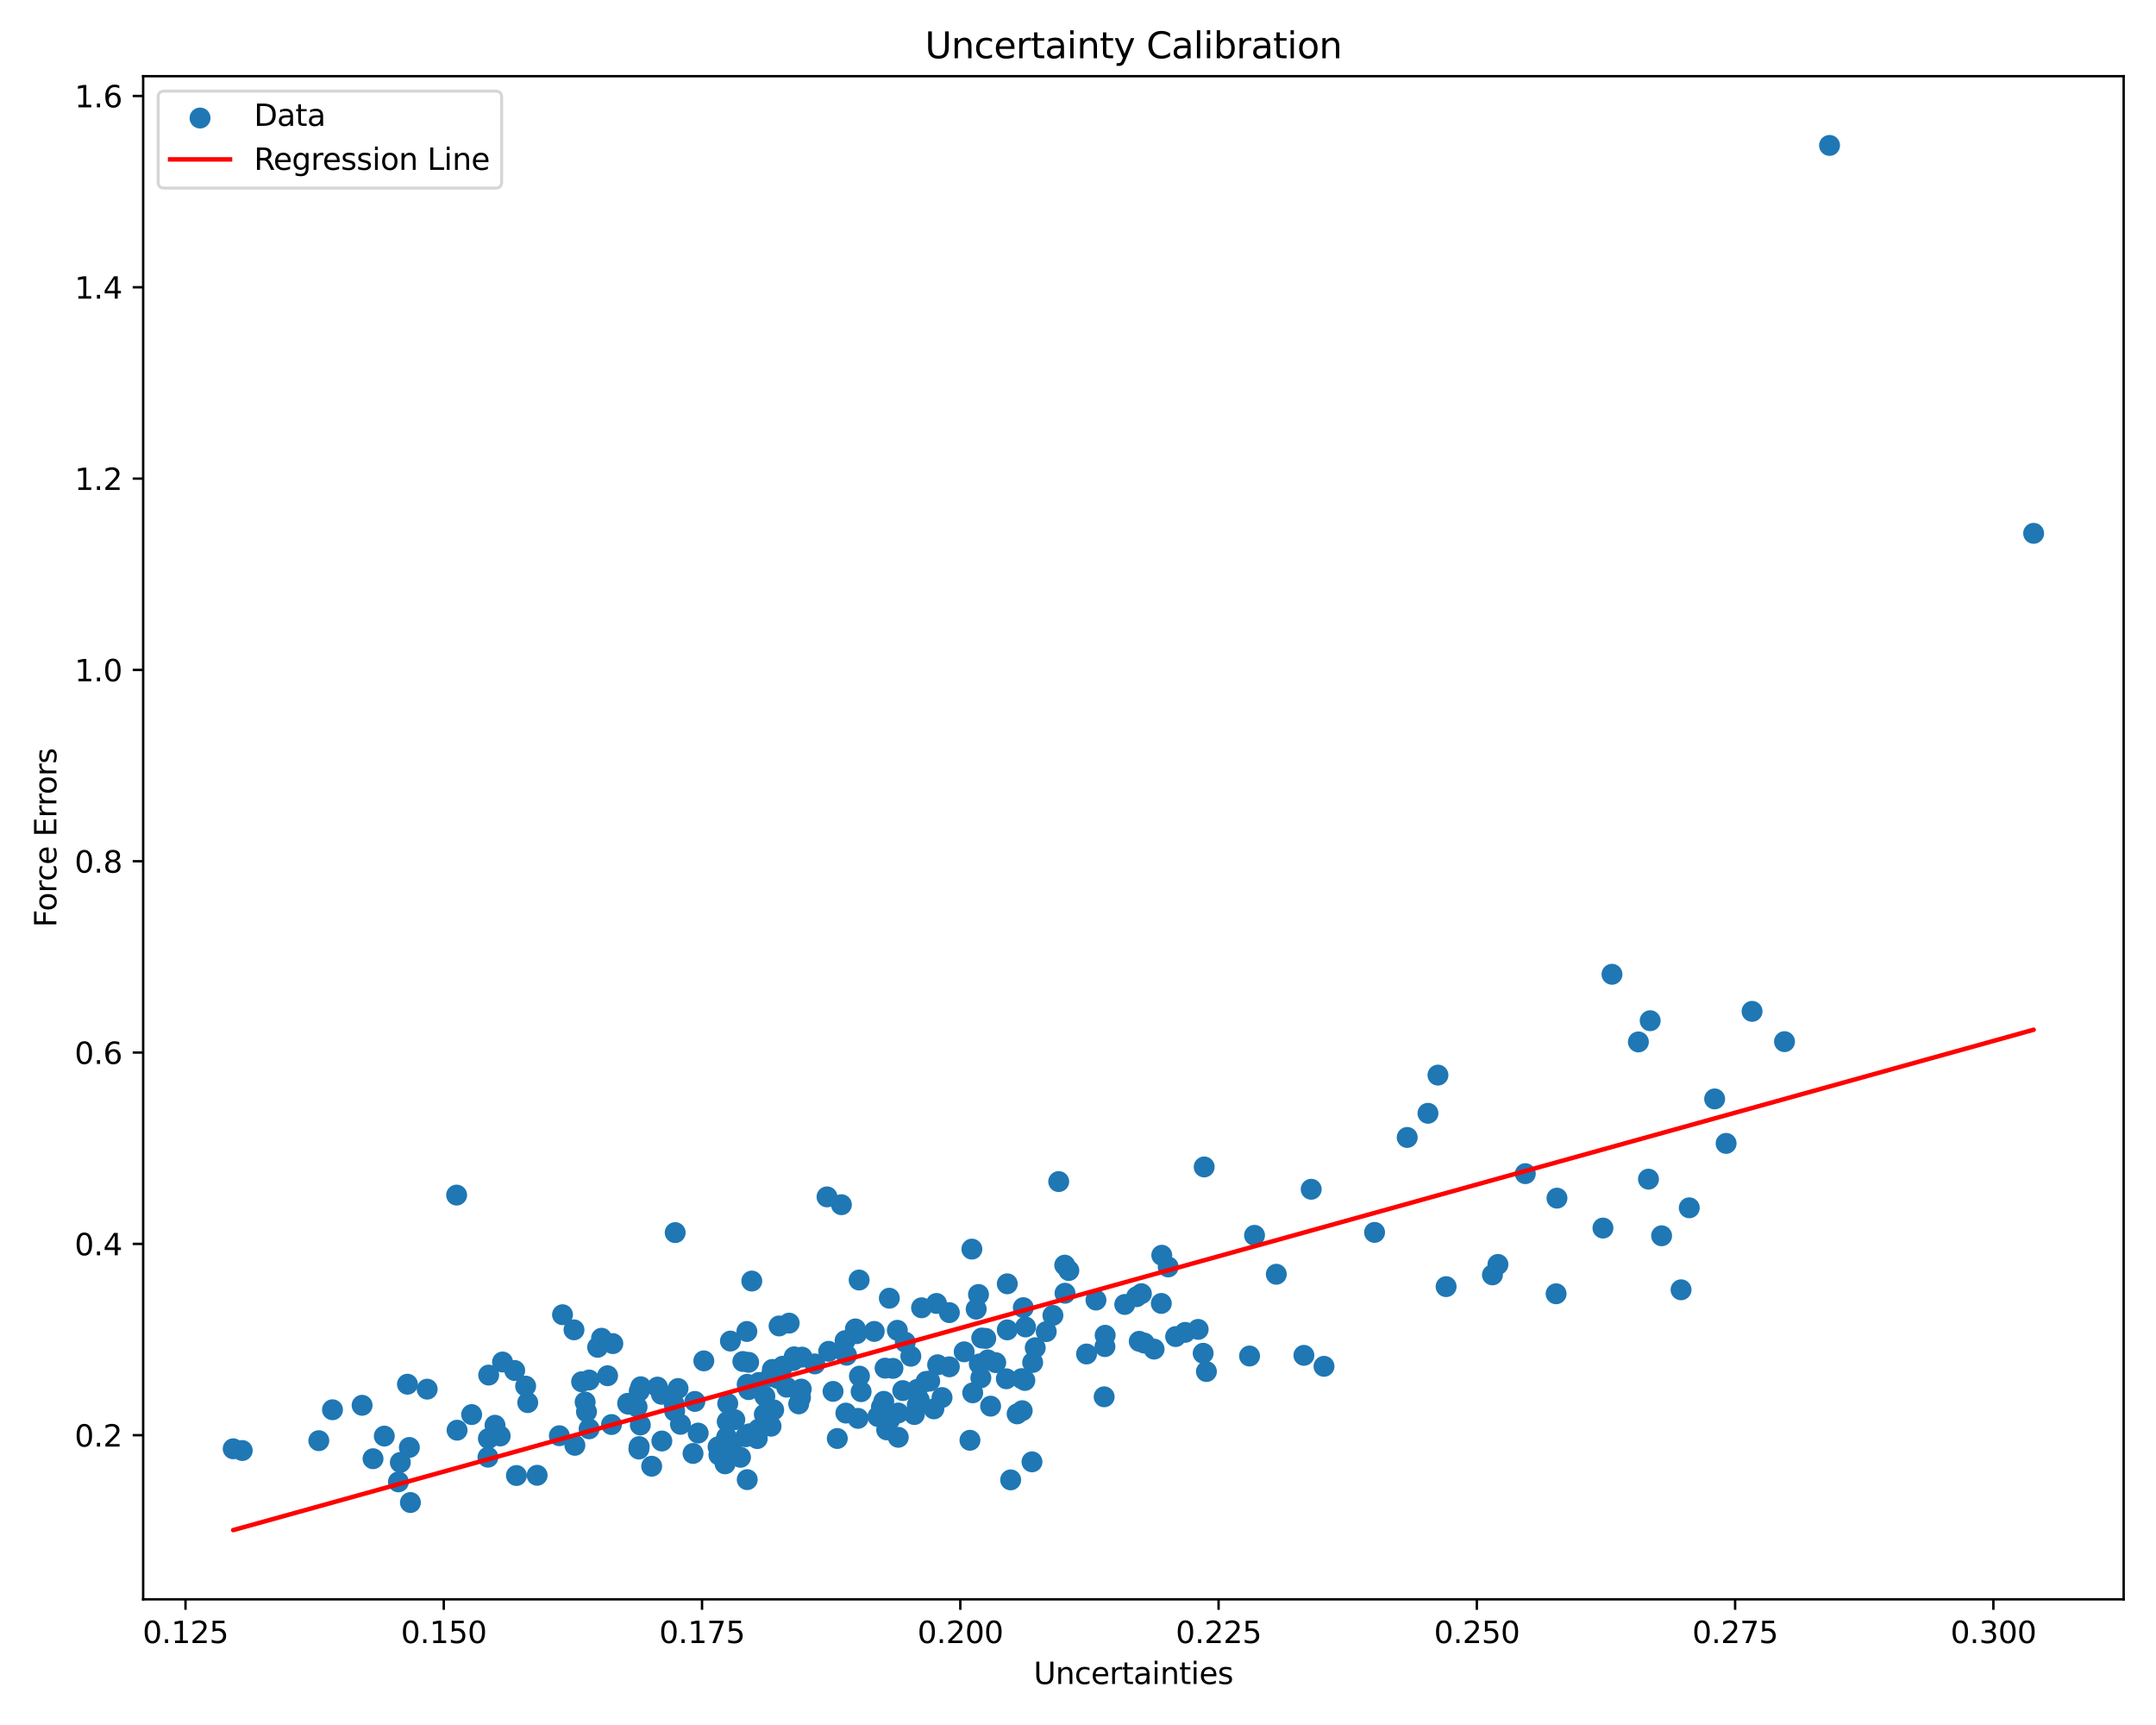 <?xml version="1.0" encoding="utf-8" standalone="no"?>
<!DOCTYPE svg PUBLIC "-//W3C//DTD SVG 1.1//EN"
  "http://www.w3.org/Graphics/SVG/1.1/DTD/svg11.dtd">
<svg xmlns:xlink="http://www.w3.org/1999/xlink" width="720pt" height="576pt" viewBox="0 0 720 576" xmlns="http://www.w3.org/2000/svg" version="1.1">
 <defs>
  <style type="text/css">*{stroke-linejoin: round; stroke-linecap: butt}</style>
 </defs>
 <g id="figure_1">
  <g id="patch_1">
   <path d="M 0 576 
L 720 576 
L 720 0 
L 0 0 
z
" style="fill: #ffffff"/>
  </g>
  <g id="axes_1">
   <g id="patch_2">
    <path d="M 47.81 534.04 
L 709.2 534.04 
L 709.2 25.44 
L 47.81 25.44 
z
" style="fill: #ffffff"/>
   </g>
   <g id="PathCollection_1">
    <defs>
     <path id="m91a66fa60c" d="M 0 3 
C 0.796 3 1.559 2.684 2.121 2.121 
C 2.684 1.559 3 0.796 3 0 
C 3 -0.796 2.684 -1.559 2.121 -2.121 
C 1.559 -2.684 0.796 -3 0 -3 
C -0.796 -3 -1.559 -2.684 -2.121 -2.121 
C -2.684 -1.559 -3 -0.796 -3 0 
C -3 0.796 -2.684 1.559 -2.121 2.121 
C -1.559 2.684 -0.796 3 0 3 
z
" style="stroke: #1f77b4"/>
    </defs>
    <g clip-path="url(#p32a5bf4c4c)">
     <use xlink:href="#m91a66fa60c" x="519.953" y="400.078" style="fill: #1f77b4; stroke: #1f77b4"/>
     <use xlink:href="#m91a66fa60c" x="362.855" y="452.118" style="fill: #1f77b4; stroke: #1f77b4"/>
     <use xlink:href="#m91a66fa60c" x="191.983" y="482.615" style="fill: #1f77b4; stroke: #1f77b4"/>
     <use xlink:href="#m91a66fa60c" x="296.101" y="477.45" style="fill: #1f77b4; stroke: #1f77b4"/>
     <use xlink:href="#m91a66fa60c" x="294.348" y="469.83" style="fill: #1f77b4; stroke: #1f77b4"/>
     <use xlink:href="#m91a66fa60c" x="299.958" y="471.817" style="fill: #1f77b4; stroke: #1f77b4"/>
     <use xlink:href="#m91a66fa60c" x="291.95" y="444.582" style="fill: #1f77b4; stroke: #1f77b4"/>
     <use xlink:href="#m91a66fa60c" x="278.198" y="464.609" style="fill: #1f77b4; stroke: #1f77b4"/>
     <use xlink:href="#m91a66fa60c" x="260.176" y="442.753" style="fill: #1f77b4; stroke: #1f77b4"/>
     <use xlink:href="#m91a66fa60c" x="459.038" y="411.511" style="fill: #1f77b4; stroke: #1f77b4"/>
     <use xlink:href="#m91a66fa60c" x="219.573" y="463.17" style="fill: #1f77b4; stroke: #1f77b4"/>
     <use xlink:href="#m91a66fa60c" x="554.897" y="412.644" style="fill: #1f77b4; stroke: #1f77b4"/>
     <use xlink:href="#m91a66fa60c" x="341.184" y="460.34" style="fill: #1f77b4; stroke: #1f77b4"/>
     <use xlink:href="#m91a66fa60c" x="323.919" y="480.926" style="fill: #1f77b4; stroke: #1f77b4"/>
     <use xlink:href="#m91a66fa60c" x="163.194" y="459.157" style="fill: #1f77b4; stroke: #1f77b4"/>
     <use xlink:href="#m91a66fa60c" x="282.217" y="447.658" style="fill: #1f77b4; stroke: #1f77b4"/>
     <use xlink:href="#m91a66fa60c" x="327.032" y="455.447" style="fill: #1f77b4; stroke: #1f77b4"/>
     <use xlink:href="#m91a66fa60c" x="279.62" y="480.332" style="fill: #1f77b4; stroke: #1f77b4"/>
     <use xlink:href="#m91a66fa60c" x="305.346" y="472.334" style="fill: #1f77b4; stroke: #1f77b4"/>
     <use xlink:href="#m91a66fa60c" x="124.575" y="487.09" style="fill: #1f77b4; stroke: #1f77b4"/>
     <use xlink:href="#m91a66fa60c" x="128.332" y="479.53" style="fill: #1f77b4; stroke: #1f77b4"/>
     <use xlink:href="#m91a66fa60c" x="564.135" y="403.301" style="fill: #1f77b4; stroke: #1f77b4"/>
     <use xlink:href="#m91a66fa60c" x="196.733" y="477.108" style="fill: #1f77b4; stroke: #1f77b4"/>
     <use xlink:href="#m91a66fa60c" x="402.885" y="457.971" style="fill: #1f77b4; stroke: #1f77b4"/>
     <use xlink:href="#m91a66fa60c" x="157.51" y="472.346" style="fill: #1f77b4; stroke: #1f77b4"/>
     <use xlink:href="#m91a66fa60c" x="369.071" y="445.862" style="fill: #1f77b4; stroke: #1f77b4"/>
     <use xlink:href="#m91a66fa60c" x="255.244" y="472.255" style="fill: #1f77b4; stroke: #1f77b4"/>
     <use xlink:href="#m91a66fa60c" x="306.972" y="467.42" style="fill: #1f77b4; stroke: #1f77b4"/>
     <use xlink:href="#m91a66fa60c" x="595.942" y="347.82" style="fill: #1f77b4; stroke: #1f77b4"/>
     <use xlink:href="#m91a66fa60c" x="344.862" y="454.95" style="fill: #1f77b4; stroke: #1f77b4"/>
     <use xlink:href="#m91a66fa60c" x="196.758" y="460.801" style="fill: #1f77b4; stroke: #1f77b4"/>
     <use xlink:href="#m91a66fa60c" x="330.814" y="469.534" style="fill: #1f77b4; stroke: #1f77b4"/>
     <use xlink:href="#m91a66fa60c" x="355.568" y="422.448" style="fill: #1f77b4; stroke: #1f77b4"/>
     <use xlink:href="#m91a66fa60c" x="382.142" y="448.463" style="fill: #1f77b4; stroke: #1f77b4"/>
     <use xlink:href="#m91a66fa60c" x="276.744" y="451.219" style="fill: #1f77b4; stroke: #1f77b4"/>
     <use xlink:href="#m91a66fa60c" x="311.875" y="470.443" style="fill: #1f77b4; stroke: #1f77b4"/>
     <use xlink:href="#m91a66fa60c" x="387.974" y="419.143" style="fill: #1f77b4; stroke: #1f77b4"/>
     <use xlink:href="#m91a66fa60c" x="137.058" y="501.716" style="fill: #1f77b4; stroke: #1f77b4"/>
     <use xlink:href="#m91a66fa60c" x="296.201" y="473.203" style="fill: #1f77b4; stroke: #1f77b4"/>
     <use xlink:href="#m91a66fa60c" x="225.48" y="411.586" style="fill: #1f77b4; stroke: #1f77b4"/>
     <use xlink:href="#m91a66fa60c" x="282.478" y="471.85" style="fill: #1f77b4; stroke: #1f77b4"/>
     <use xlink:href="#m91a66fa60c" x="251.064" y="427.762" style="fill: #1f77b4; stroke: #1f77b4"/>
     <use xlink:href="#m91a66fa60c" x="286.538" y="473.613" style="fill: #1f77b4; stroke: #1f77b4"/>
     <use xlink:href="#m91a66fa60c" x="77.873" y="483.769" style="fill: #1f77b4; stroke: #1f77b4"/>
     <use xlink:href="#m91a66fa60c" x="576.44" y="381.797" style="fill: #1f77b4; stroke: #1f77b4"/>
     <use xlink:href="#m91a66fa60c" x="120.926" y="469.246" style="fill: #1f77b4; stroke: #1f77b4"/>
     <use xlink:href="#m91a66fa60c" x="368.738" y="466.411" style="fill: #1f77b4; stroke: #1f77b4"/>
     <use xlink:href="#m91a66fa60c" x="233.158" y="478.524" style="fill: #1f77b4; stroke: #1f77b4"/>
     <use xlink:href="#m91a66fa60c" x="212.754" y="469.798" style="fill: #1f77b4; stroke: #1f77b4"/>
     <use xlink:href="#m91a66fa60c" x="242.153" y="488.8" style="fill: #1f77b4; stroke: #1f77b4"/>
     <use xlink:href="#m91a66fa60c" x="213.355" y="483.851" style="fill: #1f77b4; stroke: #1f77b4"/>
     <use xlink:href="#m91a66fa60c" x="342.478" y="443.088" style="fill: #1f77b4; stroke: #1f77b4"/>
     <use xlink:href="#m91a66fa60c" x="535.31" y="410.069" style="fill: #1f77b4; stroke: #1f77b4"/>
     <use xlink:href="#m91a66fa60c" x="401.8" y="451.873" style="fill: #1f77b4; stroke: #1f77b4"/>
     <use xlink:href="#m91a66fa60c" x="267.336" y="466.675" style="fill: #1f77b4; stroke: #1f77b4"/>
     <use xlink:href="#m91a66fa60c" x="321.986" y="451.388" style="fill: #1f77b4; stroke: #1f77b4"/>
     <use xlink:href="#m91a66fa60c" x="519.664" y="432.007" style="fill: #1f77b4; stroke: #1f77b4"/>
     <use xlink:href="#m91a66fa60c" x="199.587" y="449.885" style="fill: #1f77b4; stroke: #1f77b4"/>
     <use xlink:href="#m91a66fa60c" x="195.857" y="471.413" style="fill: #1f77b4; stroke: #1f77b4"/>
     <use xlink:href="#m91a66fa60c" x="329.197" y="446.914" style="fill: #1f77b4; stroke: #1f77b4"/>
     <use xlink:href="#m91a66fa60c" x="249.025" y="479.743" style="fill: #1f77b4; stroke: #1f77b4"/>
     <use xlink:href="#m91a66fa60c" x="329.88" y="454.087" style="fill: #1f77b4; stroke: #1f77b4"/>
     <use xlink:href="#m91a66fa60c" x="317.039" y="438.303" style="fill: #1f77b4; stroke: #1f77b4"/>
     <use xlink:href="#m91a66fa60c" x="509.382" y="391.9" style="fill: #1f77b4; stroke: #1f77b4"/>
     <use xlink:href="#m91a66fa60c" x="306.319" y="469.23" style="fill: #1f77b4; stroke: #1f77b4"/>
     <use xlink:href="#m91a66fa60c" x="235.038" y="454.412" style="fill: #1f77b4; stroke: #1f77b4"/>
     <use xlink:href="#m91a66fa60c" x="263.547" y="441.812" style="fill: #1f77b4; stroke: #1f77b4"/>
     <use xlink:href="#m91a66fa60c" x="245.393" y="474.056" style="fill: #1f77b4; stroke: #1f77b4"/>
     <use xlink:href="#m91a66fa60c" x="264.897" y="454.311" style="fill: #1f77b4; stroke: #1f77b4"/>
     <use xlink:href="#m91a66fa60c" x="500.241" y="422.214" style="fill: #1f77b4; stroke: #1f77b4"/>
     <use xlink:href="#m91a66fa60c" x="152.644" y="477.562" style="fill: #1f77b4; stroke: #1f77b4"/>
     <use xlink:href="#m91a66fa60c" x="172.465" y="492.695" style="fill: #1f77b4; stroke: #1f77b4"/>
     <use xlink:href="#m91a66fa60c" x="253.285" y="477.237" style="fill: #1f77b4; stroke: #1f77b4"/>
     <use xlink:href="#m91a66fa60c" x="200.884" y="446.854" style="fill: #1f77b4; stroke: #1f77b4"/>
     <use xlink:href="#m91a66fa60c" x="380.452" y="447.883" style="fill: #1f77b4; stroke: #1f77b4"/>
     <use xlink:href="#m91a66fa60c" x="395.781" y="444.898" style="fill: #1f77b4; stroke: #1f77b4"/>
     <use xlink:href="#m91a66fa60c" x="299.984" y="479.933" style="fill: #1f77b4; stroke: #1f77b4"/>
     <use xlink:href="#m91a66fa60c" x="80.897" y="484.351" style="fill: #1f77b4; stroke: #1f77b4"/>
     <use xlink:href="#m91a66fa60c" x="163.097" y="480.356" style="fill: #1f77b4; stroke: #1f77b4"/>
     <use xlink:href="#m91a66fa60c" x="213.977" y="463.057" style="fill: #1f77b4; stroke: #1f77b4"/>
     <use xlink:href="#m91a66fa60c" x="353.558" y="394.544" style="fill: #1f77b4; stroke: #1f77b4"/>
     <use xlink:href="#m91a66fa60c" x="272.113" y="455.426" style="fill: #1f77b4; stroke: #1f77b4"/>
     <use xlink:href="#m91a66fa60c" x="306.298" y="463.933" style="fill: #1f77b4; stroke: #1f77b4"/>
     <use xlink:href="#m91a66fa60c" x="243.924" y="447.802" style="fill: #1f77b4; stroke: #1f77b4"/>
     <use xlink:href="#m91a66fa60c" x="349.392" y="444.644" style="fill: #1f77b4; stroke: #1f77b4"/>
     <use xlink:href="#m91a66fa60c" x="482.933" y="429.622" style="fill: #1f77b4; stroke: #1f77b4"/>
     <use xlink:href="#m91a66fa60c" x="313.12" y="455.707" style="fill: #1f77b4; stroke: #1f77b4"/>
     <use xlink:href="#m91a66fa60c" x="257.494" y="476.232" style="fill: #1f77b4; stroke: #1f77b4"/>
     <use xlink:href="#m91a66fa60c" x="551.081" y="340.827" style="fill: #1f77b4; stroke: #1f77b4"/>
     <use xlink:href="#m91a66fa60c" x="217.633" y="489.593" style="fill: #1f77b4; stroke: #1f77b4"/>
     <use xlink:href="#m91a66fa60c" x="179.376" y="492.618" style="fill: #1f77b4; stroke: #1f77b4"/>
     <use xlink:href="#m91a66fa60c" x="392.601" y="446.298" style="fill: #1f77b4; stroke: #1f77b4"/>
     <use xlink:href="#m91a66fa60c" x="341.368" y="471.053" style="fill: #1f77b4; stroke: #1f77b4"/>
     <use xlink:href="#m91a66fa60c" x="326.773" y="432.247" style="fill: #1f77b4; stroke: #1f77b4"/>
     <use xlink:href="#m91a66fa60c" x="239.792" y="483.117" style="fill: #1f77b4; stroke: #1f77b4"/>
     <use xlink:href="#m91a66fa60c" x="227.249" y="475.6" style="fill: #1f77b4; stroke: #1f77b4"/>
     <use xlink:href="#m91a66fa60c" x="307.758" y="436.686" style="fill: #1f77b4; stroke: #1f77b4"/>
     <use xlink:href="#m91a66fa60c" x="220.901" y="465.577" style="fill: #1f77b4; stroke: #1f77b4"/>
     <use xlink:href="#m91a66fa60c" x="390.123" y="423.043" style="fill: #1f77b4; stroke: #1f77b4"/>
     <use xlink:href="#m91a66fa60c" x="249.54" y="494.069" style="fill: #1f77b4; stroke: #1f77b4"/>
     <use xlink:href="#m91a66fa60c" x="255.423" y="466.238" style="fill: #1f77b4; stroke: #1f77b4"/>
     <use xlink:href="#m91a66fa60c" x="366" y="434.106" style="fill: #1f77b4; stroke: #1f77b4"/>
     <use xlink:href="#m91a66fa60c" x="136.07" y="462.206" style="fill: #1f77b4; stroke: #1f77b4"/>
     <use xlink:href="#m91a66fa60c" x="204.216" y="475.672" style="fill: #1f77b4; stroke: #1f77b4"/>
     <use xlink:href="#m91a66fa60c" x="345.719" y="450.024" style="fill: #1f77b4; stroke: #1f77b4"/>
     <use xlink:href="#m91a66fa60c" x="572.609" y="366.948" style="fill: #1f77b4; stroke: #1f77b4"/>
     <use xlink:href="#m91a66fa60c" x="248.073" y="454.622" style="fill: #1f77b4; stroke: #1f77b4"/>
     <use xlink:href="#m91a66fa60c" x="250.009" y="454.894" style="fill: #1f77b4; stroke: #1f77b4"/>
     <use xlink:href="#m91a66fa60c" x="176.239" y="468.35" style="fill: #1f77b4; stroke: #1f77b4"/>
     <use xlink:href="#m91a66fa60c" x="297.107" y="474.074" style="fill: #1f77b4; stroke: #1f77b4"/>
     <use xlink:href="#m91a66fa60c" x="171.888" y="457.623" style="fill: #1f77b4; stroke: #1f77b4"/>
     <use xlink:href="#m91a66fa60c" x="337.511" y="494.15" style="fill: #1f77b4; stroke: #1f77b4"/>
     <use xlink:href="#m91a66fa60c" x="213.459" y="483.04" style="fill: #1f77b4; stroke: #1f77b4"/>
     <use xlink:href="#m91a66fa60c" x="302.312" y="448.176" style="fill: #1f77b4; stroke: #1f77b4"/>
     <use xlink:href="#m91a66fa60c" x="324.84" y="465.089" style="fill: #1f77b4; stroke: #1f77b4"/>
     <use xlink:href="#m91a66fa60c" x="204.657" y="448.648" style="fill: #1f77b4; stroke: #1f77b4"/>
     <use xlink:href="#m91a66fa60c" x="437.878" y="397.112" style="fill: #1f77b4; stroke: #1f77b4"/>
     <use xlink:href="#m91a66fa60c" x="252.896" y="480.358" style="fill: #1f77b4; stroke: #1f77b4"/>
     <use xlink:href="#m91a66fa60c" x="136.702" y="483.327" style="fill: #1f77b4; stroke: #1f77b4"/>
     <use xlink:href="#m91a66fa60c" x="314.595" y="466.659" style="fill: #1f77b4; stroke: #1f77b4"/>
     <use xlink:href="#m91a66fa60c" x="324.564" y="417.095" style="fill: #1f77b4; stroke: #1f77b4"/>
     <use xlink:href="#m91a66fa60c" x="327.85" y="446.786" style="fill: #1f77b4; stroke: #1f77b4"/>
     <use xlink:href="#m91a66fa60c" x="247.29" y="486.609" style="fill: #1f77b4; stroke: #1f77b4"/>
     <use xlink:href="#m91a66fa60c" x="480.207" y="358.989" style="fill: #1f77b4; stroke: #1f77b4"/>
     <use xlink:href="#m91a66fa60c" x="381.175" y="431.983" style="fill: #1f77b4; stroke: #1f77b4"/>
     <use xlink:href="#m91a66fa60c" x="287.577" y="464.696" style="fill: #1f77b4; stroke: #1f77b4"/>
     <use xlink:href="#m91a66fa60c" x="336.377" y="444.065" style="fill: #1f77b4; stroke: #1f77b4"/>
     <use xlink:href="#m91a66fa60c" x="418.951" y="412.498" style="fill: #1f77b4; stroke: #1f77b4"/>
     <use xlink:href="#m91a66fa60c" x="417.289" y="452.791" style="fill: #1f77b4; stroke: #1f77b4"/>
     <use xlink:href="#m91a66fa60c" x="304.17" y="452.863" style="fill: #1f77b4; stroke: #1f77b4"/>
     <use xlink:href="#m91a66fa60c" x="142.656" y="463.858" style="fill: #1f77b4; stroke: #1f77b4"/>
     <use xlink:href="#m91a66fa60c" x="538.33" y="325.324" style="fill: #1f77b4; stroke: #1f77b4"/>
     <use xlink:href="#m91a66fa60c" x="167.039" y="479.491" style="fill: #1f77b4; stroke: #1f77b4"/>
     <use xlink:href="#m91a66fa60c" x="244.311" y="483.641" style="fill: #1f77b4; stroke: #1f77b4"/>
     <use xlink:href="#m91a66fa60c" x="610.982" y="48.558" style="fill: #1f77b4; stroke: #1f77b4"/>
     <use xlink:href="#m91a66fa60c" x="368.993" y="449.654" style="fill: #1f77b4; stroke: #1f77b4"/>
     <use xlink:href="#m91a66fa60c" x="344.637" y="488.13" style="fill: #1f77b4; stroke: #1f77b4"/>
     <use xlink:href="#m91a66fa60c" x="317.037" y="456.4" style="fill: #1f77b4; stroke: #1f77b4"/>
     <use xlink:href="#m91a66fa60c" x="209.794" y="468.873" style="fill: #1f77b4; stroke: #1f77b4"/>
     <use xlink:href="#m91a66fa60c" x="258.375" y="470.769" style="fill: #1f77b4; stroke: #1f77b4"/>
     <use xlink:href="#m91a66fa60c" x="310.477" y="461.171" style="fill: #1f77b4; stroke: #1f77b4"/>
     <use xlink:href="#m91a66fa60c" x="243.03" y="468.658" style="fill: #1f77b4; stroke: #1f77b4"/>
     <use xlink:href="#m91a66fa60c" x="295.133" y="467.926" style="fill: #1f77b4; stroke: #1f77b4"/>
     <use xlink:href="#m91a66fa60c" x="312.741" y="435.242" style="fill: #1f77b4; stroke: #1f77b4"/>
     <use xlink:href="#m91a66fa60c" x="213.466" y="464.53" style="fill: #1f77b4; stroke: #1f77b4"/>
     <use xlink:href="#m91a66fa60c" x="309.268" y="461.278" style="fill: #1f77b4; stroke: #1f77b4"/>
     <use xlink:href="#m91a66fa60c" x="282.701" y="452.528" style="fill: #1f77b4; stroke: #1f77b4"/>
     <use xlink:href="#m91a66fa60c" x="339.67" y="472.107" style="fill: #1f77b4; stroke: #1f77b4"/>
     <use xlink:href="#m91a66fa60c" x="240.078" y="485.818" style="fill: #1f77b4; stroke: #1f77b4"/>
     <use xlink:href="#m91a66fa60c" x="295.571" y="456.841" style="fill: #1f77b4; stroke: #1f77b4"/>
     <use xlink:href="#m91a66fa60c" x="249.988" y="464.015" style="fill: #1f77b4; stroke: #1f77b4"/>
     <use xlink:href="#m91a66fa60c" x="195.407" y="468.153" style="fill: #1f77b4; stroke: #1f77b4"/>
     <use xlink:href="#m91a66fa60c" x="152.491" y="399.056" style="fill: #1f77b4; stroke: #1f77b4"/>
     <use xlink:href="#m91a66fa60c" x="267.575" y="463.829" style="fill: #1f77b4; stroke: #1f77b4"/>
     <use xlink:href="#m91a66fa60c" x="435.44" y="452.571" style="fill: #1f77b4; stroke: #1f77b4"/>
     <use xlink:href="#m91a66fa60c" x="280.99" y="402.265" style="fill: #1f77b4; stroke: #1f77b4"/>
     <use xlink:href="#m91a66fa60c" x="249.518" y="462.237" style="fill: #1f77b4; stroke: #1f77b4"/>
     <use xlink:href="#m91a66fa60c" x="257.389" y="459.618" style="fill: #1f77b4; stroke: #1f77b4"/>
     <use xlink:href="#m91a66fa60c" x="550.51" y="393.737" style="fill: #1f77b4; stroke: #1f77b4"/>
     <use xlink:href="#m91a66fa60c" x="209.597" y="468.591" style="fill: #1f77b4; stroke: #1f77b4"/>
     <use xlink:href="#m91a66fa60c" x="400.13" y="443.903" style="fill: #1f77b4; stroke: #1f77b4"/>
     <use xlink:href="#m91a66fa60c" x="133.692" y="488.321" style="fill: #1f77b4; stroke: #1f77b4"/>
     <use xlink:href="#m91a66fa60c" x="402.142" y="389.656" style="fill: #1f77b4; stroke: #1f77b4"/>
     <use xlink:href="#m91a66fa60c" x="266.732" y="468.775" style="fill: #1f77b4; stroke: #1f77b4"/>
     <use xlink:href="#m91a66fa60c" x="296.992" y="433.491" style="fill: #1f77b4; stroke: #1f77b4"/>
     <use xlink:href="#m91a66fa60c" x="679.137" y="178.091" style="fill: #1f77b4; stroke: #1f77b4"/>
     <use xlink:href="#m91a66fa60c" x="261.376" y="456.192" style="fill: #1f77b4; stroke: #1f77b4"/>
     <use xlink:href="#m91a66fa60c" x="476.872" y="371.743" style="fill: #1f77b4; stroke: #1f77b4"/>
     <use xlink:href="#m91a66fa60c" x="332.53" y="455.003" style="fill: #1f77b4; stroke: #1f77b4"/>
     <use xlink:href="#m91a66fa60c" x="379.571" y="432.985" style="fill: #1f77b4; stroke: #1f77b4"/>
     <use xlink:href="#m91a66fa60c" x="106.467" y="481.061" style="fill: #1f77b4; stroke: #1f77b4"/>
     <use xlink:href="#m91a66fa60c" x="299.67" y="444.202" style="fill: #1f77b4; stroke: #1f77b4"/>
     <use xlink:href="#m91a66fa60c" x="111.037" y="470.736" style="fill: #1f77b4; stroke: #1f77b4"/>
     <use xlink:href="#m91a66fa60c" x="162.959" y="486.575" style="fill: #1f77b4; stroke: #1f77b4"/>
     <use xlink:href="#m91a66fa60c" x="133.056" y="494.818" style="fill: #1f77b4; stroke: #1f77b4"/>
     <use xlink:href="#m91a66fa60c" x="469.94" y="379.808" style="fill: #1f77b4; stroke: #1f77b4"/>
     <use xlink:href="#m91a66fa60c" x="301.477" y="464.335" style="fill: #1f77b4; stroke: #1f77b4"/>
     <use xlink:href="#m91a66fa60c" x="187.855" y="438.998" style="fill: #1f77b4; stroke: #1f77b4"/>
     <use xlink:href="#m91a66fa60c" x="351.622" y="439.227" style="fill: #1f77b4; stroke: #1f77b4"/>
     <use xlink:href="#m91a66fa60c" x="167.822" y="454.793" style="fill: #1f77b4; stroke: #1f77b4"/>
     <use xlink:href="#m91a66fa60c" x="356.943" y="424.246" style="fill: #1f77b4; stroke: #1f77b4"/>
     <use xlink:href="#m91a66fa60c" x="242.859" y="474.699" style="fill: #1f77b4; stroke: #1f77b4"/>
     <use xlink:href="#m91a66fa60c" x="221.025" y="481.176" style="fill: #1f77b4; stroke: #1f77b4"/>
     <use xlink:href="#m91a66fa60c" x="385.411" y="450.484" style="fill: #1f77b4; stroke: #1f77b4"/>
     <use xlink:href="#m91a66fa60c" x="426.227" y="425.49" style="fill: #1f77b4; stroke: #1f77b4"/>
     <use xlink:href="#m91a66fa60c" x="225.295" y="471.183" style="fill: #1f77b4; stroke: #1f77b4"/>
     <use xlink:href="#m91a66fa60c" x="175.541" y="462.84" style="fill: #1f77b4; stroke: #1f77b4"/>
     <use xlink:href="#m91a66fa60c" x="355.665" y="431.827" style="fill: #1f77b4; stroke: #1f77b4"/>
     <use xlink:href="#m91a66fa60c" x="298.207" y="456.923" style="fill: #1f77b4; stroke: #1f77b4"/>
     <use xlink:href="#m91a66fa60c" x="561.394" y="430.679" style="fill: #1f77b4; stroke: #1f77b4"/>
     <use xlink:href="#m91a66fa60c" x="342.256" y="460.949" style="fill: #1f77b4; stroke: #1f77b4"/>
     <use xlink:href="#m91a66fa60c" x="285.659" y="443.742" style="fill: #1f77b4; stroke: #1f77b4"/>
     <use xlink:href="#m91a66fa60c" x="202.905" y="459.38" style="fill: #1f77b4; stroke: #1f77b4"/>
     <use xlink:href="#m91a66fa60c" x="232.06" y="467.956" style="fill: #1f77b4; stroke: #1f77b4"/>
     <use xlink:href="#m91a66fa60c" x="327.558" y="460.072" style="fill: #1f77b4; stroke: #1f77b4"/>
     <use xlink:href="#m91a66fa60c" x="249.421" y="444.599" style="fill: #1f77b4; stroke: #1f77b4"/>
     <use xlink:href="#m91a66fa60c" x="253.43" y="461.618" style="fill: #1f77b4; stroke: #1f77b4"/>
     <use xlink:href="#m91a66fa60c" x="336.385" y="428.682" style="fill: #1f77b4; stroke: #1f77b4"/>
     <use xlink:href="#m91a66fa60c" x="231.44" y="485.328" style="fill: #1f77b4; stroke: #1f77b4"/>
     <use xlink:href="#m91a66fa60c" x="293.178" y="472.999" style="fill: #1f77b4; stroke: #1f77b4"/>
     <use xlink:href="#m91a66fa60c" x="547.143" y="347.914" style="fill: #1f77b4; stroke: #1f77b4"/>
     <use xlink:href="#m91a66fa60c" x="262.711" y="463.201" style="fill: #1f77b4; stroke: #1f77b4"/>
     <use xlink:href="#m91a66fa60c" x="194.228" y="461.387" style="fill: #1f77b4; stroke: #1f77b4"/>
     <use xlink:href="#m91a66fa60c" x="213.842" y="475.827" style="fill: #1f77b4; stroke: #1f77b4"/>
     <use xlink:href="#m91a66fa60c" x="265.216" y="453.057" style="fill: #1f77b4; stroke: #1f77b4"/>
     <use xlink:href="#m91a66fa60c" x="286.106" y="445.327" style="fill: #1f77b4; stroke: #1f77b4"/>
     <use xlink:href="#m91a66fa60c" x="225.159" y="468.908" style="fill: #1f77b4; stroke: #1f77b4"/>
     <use xlink:href="#m91a66fa60c" x="336.067" y="460.392" style="fill: #1f77b4; stroke: #1f77b4"/>
     <use xlink:href="#m91a66fa60c" x="287.013" y="459.5" style="fill: #1f77b4; stroke: #1f77b4"/>
     <use xlink:href="#m91a66fa60c" x="257.927" y="457.271" style="fill: #1f77b4; stroke: #1f77b4"/>
     <use xlink:href="#m91a66fa60c" x="267.836" y="453.163" style="fill: #1f77b4; stroke: #1f77b4"/>
     <use xlink:href="#m91a66fa60c" x="259.746" y="460.288" style="fill: #1f77b4; stroke: #1f77b4"/>
     <use xlink:href="#m91a66fa60c" x="498.401" y="425.699" style="fill: #1f77b4; stroke: #1f77b4"/>
     <use xlink:href="#m91a66fa60c" x="250.188" y="478.775" style="fill: #1f77b4; stroke: #1f77b4"/>
     <use xlink:href="#m91a66fa60c" x="375.61" y="435.575" style="fill: #1f77b4; stroke: #1f77b4"/>
     <use xlink:href="#m91a66fa60c" x="387.822" y="435.229" style="fill: #1f77b4; stroke: #1f77b4"/>
     <use xlink:href="#m91a66fa60c" x="286.914" y="427.42" style="fill: #1f77b4; stroke: #1f77b4"/>
     <use xlink:href="#m91a66fa60c" x="442.16" y="456.233" style="fill: #1f77b4; stroke: #1f77b4"/>
     <use xlink:href="#m91a66fa60c" x="186.8" y="479.409" style="fill: #1f77b4; stroke: #1f77b4"/>
     <use xlink:href="#m91a66fa60c" x="242.654" y="479.888" style="fill: #1f77b4; stroke: #1f77b4"/>
     <use xlink:href="#m91a66fa60c" x="276.184" y="399.655" style="fill: #1f77b4; stroke: #1f77b4"/>
     <use xlink:href="#m91a66fa60c" x="165.31" y="475.909" style="fill: #1f77b4; stroke: #1f77b4"/>
     <use xlink:href="#m91a66fa60c" x="585.107" y="337.707" style="fill: #1f77b4; stroke: #1f77b4"/>
     <use xlink:href="#m91a66fa60c" x="191.684" y="444.049" style="fill: #1f77b4; stroke: #1f77b4"/>
     <use xlink:href="#m91a66fa60c" x="341.736" y="436.642" style="fill: #1f77b4; stroke: #1f77b4"/>
     <use xlink:href="#m91a66fa60c" x="325.997" y="437.139" style="fill: #1f77b4; stroke: #1f77b4"/>
     <use xlink:href="#m91a66fa60c" x="226.437" y="463.641" style="fill: #1f77b4; stroke: #1f77b4"/>
    </g>
   </g>
   <g id="matplotlib.axis_1">
    <g id="xtick_1">
     <g id="line2d_1">
      <defs>
       <path id="m8a7b6ef725" d="M 0 0 
L 0 3.5 
" style="stroke: #000000; stroke-width: 0.8"/>
      </defs>
      <g>
       <use xlink:href="#m8a7b6ef725" x="61.947" y="534.04" style="stroke: #000000; stroke-width: 0.8"/>
      </g>
     </g>
     <g id="text_1">
      <!-- 0.125 -->
      <g transform="translate(47.633 548.638) scale(0.1 -0.1)">
       <defs>
        <path id="DejaVuSans-30" d="M 2034 4250 
Q 1547 4250 1301 3770 
Q 1056 3291 1056 2328 
Q 1056 1369 1301 889 
Q 1547 409 2034 409 
Q 2525 409 2770 889 
Q 3016 1369 3016 2328 
Q 3016 3291 2770 3770 
Q 2525 4250 2034 4250 
z
M 2034 4750 
Q 2819 4750 3233 4129 
Q 3647 3509 3647 2328 
Q 3647 1150 3233 529 
Q 2819 -91 2034 -91 
Q 1250 -91 836 529 
Q 422 1150 422 2328 
Q 422 3509 836 4129 
Q 1250 4750 2034 4750 
z
" transform="scale(0.016)"/>
        <path id="DejaVuSans-2e" d="M 684 794 
L 1344 794 
L 1344 0 
L 684 0 
L 684 794 
z
" transform="scale(0.016)"/>
        <path id="DejaVuSans-31" d="M 794 531 
L 1825 531 
L 1825 4091 
L 703 3866 
L 703 4441 
L 1819 4666 
L 2450 4666 
L 2450 531 
L 3481 531 
L 3481 0 
L 794 0 
L 794 531 
z
" transform="scale(0.016)"/>
        <path id="DejaVuSans-32" d="M 1228 531 
L 3431 531 
L 3431 0 
L 469 0 
L 469 531 
Q 828 903 1448 1529 
Q 2069 2156 2228 2338 
Q 2531 2678 2651 2914 
Q 2772 3150 2772 3378 
Q 2772 3750 2511 3984 
Q 2250 4219 1831 4219 
Q 1534 4219 1204 4116 
Q 875 4013 500 3803 
L 500 4441 
Q 881 4594 1212 4672 
Q 1544 4750 1819 4750 
Q 2544 4750 2975 4387 
Q 3406 4025 3406 3419 
Q 3406 3131 3298 2873 
Q 3191 2616 2906 2266 
Q 2828 2175 2409 1742 
Q 1991 1309 1228 531 
z
" transform="scale(0.016)"/>
        <path id="DejaVuSans-35" d="M 691 4666 
L 3169 4666 
L 3169 4134 
L 1269 4134 
L 1269 2991 
Q 1406 3038 1543 3061 
Q 1681 3084 1819 3084 
Q 2600 3084 3056 2656 
Q 3513 2228 3513 1497 
Q 3513 744 3044 326 
Q 2575 -91 1722 -91 
Q 1428 -91 1123 -41 
Q 819 9 494 109 
L 494 744 
Q 775 591 1075 516 
Q 1375 441 1709 441 
Q 2250 441 2565 725 
Q 2881 1009 2881 1497 
Q 2881 1984 2565 2268 
Q 2250 2553 1709 2553 
Q 1456 2553 1204 2497 
Q 953 2441 691 2322 
L 691 4666 
z
" transform="scale(0.016)"/>
       </defs>
       <use xlink:href="#DejaVuSans-30"/>
       <use xlink:href="#DejaVuSans-2e" x="63.623"/>
       <use xlink:href="#DejaVuSans-31" x="95.41"/>
       <use xlink:href="#DejaVuSans-32" x="159.033"/>
       <use xlink:href="#DejaVuSans-35" x="222.656"/>
      </g>
     </g>
    </g>
    <g id="xtick_2">
     <g id="line2d_2">
      <g>
       <use xlink:href="#m8a7b6ef725" x="148.197" y="534.04" style="stroke: #000000; stroke-width: 0.8"/>
      </g>
     </g>
     <g id="text_2">
      <!-- 0.150 -->
      <g transform="translate(133.883 548.638) scale(0.1 -0.1)">
       <use xlink:href="#DejaVuSans-30"/>
       <use xlink:href="#DejaVuSans-2e" x="63.623"/>
       <use xlink:href="#DejaVuSans-31" x="95.41"/>
       <use xlink:href="#DejaVuSans-35" x="159.033"/>
       <use xlink:href="#DejaVuSans-30" x="222.656"/>
      </g>
     </g>
    </g>
    <g id="xtick_3">
     <g id="line2d_3">
      <g>
       <use xlink:href="#m8a7b6ef725" x="234.447" y="534.04" style="stroke: #000000; stroke-width: 0.8"/>
      </g>
     </g>
     <g id="text_3">
      <!-- 0.175 -->
      <g transform="translate(220.133 548.638) scale(0.1 -0.1)">
       <defs>
        <path id="DejaVuSans-37" d="M 525 4666 
L 3525 4666 
L 3525 4397 
L 1831 0 
L 1172 0 
L 2766 4134 
L 525 4134 
L 525 4666 
z
" transform="scale(0.016)"/>
       </defs>
       <use xlink:href="#DejaVuSans-30"/>
       <use xlink:href="#DejaVuSans-2e" x="63.623"/>
       <use xlink:href="#DejaVuSans-31" x="95.41"/>
       <use xlink:href="#DejaVuSans-37" x="159.033"/>
       <use xlink:href="#DejaVuSans-35" x="222.656"/>
      </g>
     </g>
    </g>
    <g id="xtick_4">
     <g id="line2d_4">
      <g>
       <use xlink:href="#m8a7b6ef725" x="320.697" y="534.04" style="stroke: #000000; stroke-width: 0.8"/>
      </g>
     </g>
     <g id="text_4">
      <!-- 0.200 -->
      <g transform="translate(306.383 548.638) scale(0.1 -0.1)">
       <use xlink:href="#DejaVuSans-30"/>
       <use xlink:href="#DejaVuSans-2e" x="63.623"/>
       <use xlink:href="#DejaVuSans-32" x="95.41"/>
       <use xlink:href="#DejaVuSans-30" x="159.033"/>
       <use xlink:href="#DejaVuSans-30" x="222.656"/>
      </g>
     </g>
    </g>
    <g id="xtick_5">
     <g id="line2d_5">
      <g>
       <use xlink:href="#m8a7b6ef725" x="406.946" y="534.04" style="stroke: #000000; stroke-width: 0.8"/>
      </g>
     </g>
     <g id="text_5">
      <!-- 0.225 -->
      <g transform="translate(392.632 548.638) scale(0.1 -0.1)">
       <use xlink:href="#DejaVuSans-30"/>
       <use xlink:href="#DejaVuSans-2e" x="63.623"/>
       <use xlink:href="#DejaVuSans-32" x="95.41"/>
       <use xlink:href="#DejaVuSans-32" x="159.033"/>
       <use xlink:href="#DejaVuSans-35" x="222.656"/>
      </g>
     </g>
    </g>
    <g id="xtick_6">
     <g id="line2d_6">
      <g>
       <use xlink:href="#m8a7b6ef725" x="493.196" y="534.04" style="stroke: #000000; stroke-width: 0.8"/>
      </g>
     </g>
     <g id="text_6">
      <!-- 0.250 -->
      <g transform="translate(478.882 548.638) scale(0.1 -0.1)">
       <use xlink:href="#DejaVuSans-30"/>
       <use xlink:href="#DejaVuSans-2e" x="63.623"/>
       <use xlink:href="#DejaVuSans-32" x="95.41"/>
       <use xlink:href="#DejaVuSans-35" x="159.033"/>
       <use xlink:href="#DejaVuSans-30" x="222.656"/>
      </g>
     </g>
    </g>
    <g id="xtick_7">
     <g id="line2d_7">
      <g>
       <use xlink:href="#m8a7b6ef725" x="579.446" y="534.04" style="stroke: #000000; stroke-width: 0.8"/>
      </g>
     </g>
     <g id="text_7">
      <!-- 0.275 -->
      <g transform="translate(565.132 548.638) scale(0.1 -0.1)">
       <use xlink:href="#DejaVuSans-30"/>
       <use xlink:href="#DejaVuSans-2e" x="63.623"/>
       <use xlink:href="#DejaVuSans-32" x="95.41"/>
       <use xlink:href="#DejaVuSans-37" x="159.033"/>
       <use xlink:href="#DejaVuSans-35" x="222.656"/>
      </g>
     </g>
    </g>
    <g id="xtick_8">
     <g id="line2d_8">
      <g>
       <use xlink:href="#m8a7b6ef725" x="665.696" y="534.04" style="stroke: #000000; stroke-width: 0.8"/>
      </g>
     </g>
     <g id="text_8">
      <!-- 0.300 -->
      <g transform="translate(651.382 548.638) scale(0.1 -0.1)">
       <defs>
        <path id="DejaVuSans-33" d="M 2597 2516 
Q 3050 2419 3304 2112 
Q 3559 1806 3559 1356 
Q 3559 666 3084 287 
Q 2609 -91 1734 -91 
Q 1441 -91 1130 -33 
Q 819 25 488 141 
L 488 750 
Q 750 597 1062 519 
Q 1375 441 1716 441 
Q 2309 441 2620 675 
Q 2931 909 2931 1356 
Q 2931 1769 2642 2001 
Q 2353 2234 1838 2234 
L 1294 2234 
L 1294 2753 
L 1863 2753 
Q 2328 2753 2575 2939 
Q 2822 3125 2822 3475 
Q 2822 3834 2567 4026 
Q 2313 4219 1838 4219 
Q 1578 4219 1281 4162 
Q 984 4106 628 3988 
L 628 4550 
Q 988 4650 1302 4700 
Q 1616 4750 1894 4750 
Q 2613 4750 3031 4423 
Q 3450 4097 3450 3541 
Q 3450 3153 3228 2886 
Q 3006 2619 2597 2516 
z
" transform="scale(0.016)"/>
       </defs>
       <use xlink:href="#DejaVuSans-30"/>
       <use xlink:href="#DejaVuSans-2e" x="63.623"/>
       <use xlink:href="#DejaVuSans-33" x="95.41"/>
       <use xlink:href="#DejaVuSans-30" x="159.033"/>
       <use xlink:href="#DejaVuSans-30" x="222.656"/>
      </g>
     </g>
    </g>
    <g id="text_9">
     <!-- Uncertainties -->
     <g transform="translate(345.183 562.317) scale(0.1 -0.1)">
      <defs>
       <path id="DejaVuSans-55" d="M 556 4666 
L 1191 4666 
L 1191 1831 
Q 1191 1081 1462 751 
Q 1734 422 2344 422 
Q 2950 422 3222 751 
Q 3494 1081 3494 1831 
L 3494 4666 
L 4128 4666 
L 4128 1753 
Q 4128 841 3676 375 
Q 3225 -91 2344 -91 
Q 1459 -91 1007 375 
Q 556 841 556 1753 
L 556 4666 
z
" transform="scale(0.016)"/>
       <path id="DejaVuSans-6e" d="M 3513 2113 
L 3513 0 
L 2938 0 
L 2938 2094 
Q 2938 2591 2744 2837 
Q 2550 3084 2163 3084 
Q 1697 3084 1428 2787 
Q 1159 2491 1159 1978 
L 1159 0 
L 581 0 
L 581 3500 
L 1159 3500 
L 1159 2956 
Q 1366 3272 1645 3428 
Q 1925 3584 2291 3584 
Q 2894 3584 3203 3211 
Q 3513 2838 3513 2113 
z
" transform="scale(0.016)"/>
       <path id="DejaVuSans-63" d="M 3122 3366 
L 3122 2828 
Q 2878 2963 2633 3030 
Q 2388 3097 2138 3097 
Q 1578 3097 1268 2742 
Q 959 2388 959 1747 
Q 959 1106 1268 751 
Q 1578 397 2138 397 
Q 2388 397 2633 464 
Q 2878 531 3122 666 
L 3122 134 
Q 2881 22 2623 -34 
Q 2366 -91 2075 -91 
Q 1284 -91 818 406 
Q 353 903 353 1747 
Q 353 2603 823 3093 
Q 1294 3584 2113 3584 
Q 2378 3584 2631 3529 
Q 2884 3475 3122 3366 
z
" transform="scale(0.016)"/>
       <path id="DejaVuSans-65" d="M 3597 1894 
L 3597 1613 
L 953 1613 
Q 991 1019 1311 708 
Q 1631 397 2203 397 
Q 2534 397 2845 478 
Q 3156 559 3463 722 
L 3463 178 
Q 3153 47 2828 -22 
Q 2503 -91 2169 -91 
Q 1331 -91 842 396 
Q 353 884 353 1716 
Q 353 2575 817 3079 
Q 1281 3584 2069 3584 
Q 2775 3584 3186 3129 
Q 3597 2675 3597 1894 
z
M 3022 2063 
Q 3016 2534 2758 2815 
Q 2500 3097 2075 3097 
Q 1594 3097 1305 2825 
Q 1016 2553 972 2059 
L 3022 2063 
z
" transform="scale(0.016)"/>
       <path id="DejaVuSans-72" d="M 2631 2963 
Q 2534 3019 2420 3045 
Q 2306 3072 2169 3072 
Q 1681 3072 1420 2755 
Q 1159 2438 1159 1844 
L 1159 0 
L 581 0 
L 581 3500 
L 1159 3500 
L 1159 2956 
Q 1341 3275 1631 3429 
Q 1922 3584 2338 3584 
Q 2397 3584 2469 3576 
Q 2541 3569 2628 3553 
L 2631 2963 
z
" transform="scale(0.016)"/>
       <path id="DejaVuSans-74" d="M 1172 4494 
L 1172 3500 
L 2356 3500 
L 2356 3053 
L 1172 3053 
L 1172 1153 
Q 1172 725 1289 603 
Q 1406 481 1766 481 
L 2356 481 
L 2356 0 
L 1766 0 
Q 1100 0 847 248 
Q 594 497 594 1153 
L 594 3053 
L 172 3053 
L 172 3500 
L 594 3500 
L 594 4494 
L 1172 4494 
z
" transform="scale(0.016)"/>
       <path id="DejaVuSans-61" d="M 2194 1759 
Q 1497 1759 1228 1600 
Q 959 1441 959 1056 
Q 959 750 1161 570 
Q 1363 391 1709 391 
Q 2188 391 2477 730 
Q 2766 1069 2766 1631 
L 2766 1759 
L 2194 1759 
z
M 3341 1997 
L 3341 0 
L 2766 0 
L 2766 531 
Q 2569 213 2275 61 
Q 1981 -91 1556 -91 
Q 1019 -91 701 211 
Q 384 513 384 1019 
Q 384 1609 779 1909 
Q 1175 2209 1959 2209 
L 2766 2209 
L 2766 2266 
Q 2766 2663 2505 2880 
Q 2244 3097 1772 3097 
Q 1472 3097 1187 3025 
Q 903 2953 641 2809 
L 641 3341 
Q 956 3463 1253 3523 
Q 1550 3584 1831 3584 
Q 2591 3584 2966 3190 
Q 3341 2797 3341 1997 
z
" transform="scale(0.016)"/>
       <path id="DejaVuSans-69" d="M 603 3500 
L 1178 3500 
L 1178 0 
L 603 0 
L 603 3500 
z
M 603 4863 
L 1178 4863 
L 1178 4134 
L 603 4134 
L 603 4863 
z
" transform="scale(0.016)"/>
       <path id="DejaVuSans-73" d="M 2834 3397 
L 2834 2853 
Q 2591 2978 2328 3040 
Q 2066 3103 1784 3103 
Q 1356 3103 1142 2972 
Q 928 2841 928 2578 
Q 928 2378 1081 2264 
Q 1234 2150 1697 2047 
L 1894 2003 
Q 2506 1872 2764 1633 
Q 3022 1394 3022 966 
Q 3022 478 2636 193 
Q 2250 -91 1575 -91 
Q 1294 -91 989 -36 
Q 684 19 347 128 
L 347 722 
Q 666 556 975 473 
Q 1284 391 1588 391 
Q 1994 391 2212 530 
Q 2431 669 2431 922 
Q 2431 1156 2273 1281 
Q 2116 1406 1581 1522 
L 1381 1569 
Q 847 1681 609 1914 
Q 372 2147 372 2553 
Q 372 3047 722 3315 
Q 1072 3584 1716 3584 
Q 2034 3584 2315 3537 
Q 2597 3491 2834 3397 
z
" transform="scale(0.016)"/>
      </defs>
      <use xlink:href="#DejaVuSans-55"/>
      <use xlink:href="#DejaVuSans-6e" x="73.193"/>
      <use xlink:href="#DejaVuSans-63" x="136.572"/>
      <use xlink:href="#DejaVuSans-65" x="191.553"/>
      <use xlink:href="#DejaVuSans-72" x="253.076"/>
      <use xlink:href="#DejaVuSans-74" x="294.189"/>
      <use xlink:href="#DejaVuSans-61" x="333.398"/>
      <use xlink:href="#DejaVuSans-69" x="394.678"/>
      <use xlink:href="#DejaVuSans-6e" x="422.461"/>
      <use xlink:href="#DejaVuSans-74" x="485.84"/>
      <use xlink:href="#DejaVuSans-69" x="525.049"/>
      <use xlink:href="#DejaVuSans-65" x="552.832"/>
      <use xlink:href="#DejaVuSans-73" x="614.355"/>
     </g>
    </g>
   </g>
   <g id="matplotlib.axis_2">
    <g id="ytick_1">
     <g id="line2d_9">
      <defs>
       <path id="m08eaecdf0e" d="M 0 0 
L -3.5 0 
" style="stroke: #000000; stroke-width: 0.8"/>
      </defs>
      <g>
       <use xlink:href="#m08eaecdf0e" x="47.81" y="479.238" style="stroke: #000000; stroke-width: 0.8"/>
      </g>
     </g>
     <g id="text_10">
      <!-- 0.2 -->
      <g transform="translate(24.907 483.038) scale(0.1 -0.1)">
       <use xlink:href="#DejaVuSans-30"/>
       <use xlink:href="#DejaVuSans-2e" x="63.623"/>
       <use xlink:href="#DejaVuSans-32" x="95.41"/>
      </g>
     </g>
    </g>
    <g id="ytick_2">
     <g id="line2d_10">
      <g>
       <use xlink:href="#m08eaecdf0e" x="47.81" y="415.353" style="stroke: #000000; stroke-width: 0.8"/>
      </g>
     </g>
     <g id="text_11">
      <!-- 0.4 -->
      <g transform="translate(24.907 419.152) scale(0.1 -0.1)">
       <defs>
        <path id="DejaVuSans-34" d="M 2419 4116 
L 825 1625 
L 2419 1625 
L 2419 4116 
z
M 2253 4666 
L 3047 4666 
L 3047 1625 
L 3713 1625 
L 3713 1100 
L 3047 1100 
L 3047 0 
L 2419 0 
L 2419 1100 
L 313 1100 
L 313 1709 
L 2253 4666 
z
" transform="scale(0.016)"/>
       </defs>
       <use xlink:href="#DejaVuSans-30"/>
       <use xlink:href="#DejaVuSans-2e" x="63.623"/>
       <use xlink:href="#DejaVuSans-34" x="95.41"/>
      </g>
     </g>
    </g>
    <g id="ytick_3">
     <g id="line2d_11">
      <g>
       <use xlink:href="#m08eaecdf0e" x="47.81" y="351.467" style="stroke: #000000; stroke-width: 0.8"/>
      </g>
     </g>
     <g id="text_12">
      <!-- 0.6 -->
      <g transform="translate(24.907 355.266) scale(0.1 -0.1)">
       <defs>
        <path id="DejaVuSans-36" d="M 2113 2584 
Q 1688 2584 1439 2293 
Q 1191 2003 1191 1497 
Q 1191 994 1439 701 
Q 1688 409 2113 409 
Q 2538 409 2786 701 
Q 3034 994 3034 1497 
Q 3034 2003 2786 2293 
Q 2538 2584 2113 2584 
z
M 3366 4563 
L 3366 3988 
Q 3128 4100 2886 4159 
Q 2644 4219 2406 4219 
Q 1781 4219 1451 3797 
Q 1122 3375 1075 2522 
Q 1259 2794 1537 2939 
Q 1816 3084 2150 3084 
Q 2853 3084 3261 2657 
Q 3669 2231 3669 1497 
Q 3669 778 3244 343 
Q 2819 -91 2113 -91 
Q 1303 -91 875 529 
Q 447 1150 447 2328 
Q 447 3434 972 4092 
Q 1497 4750 2381 4750 
Q 2619 4750 2861 4703 
Q 3103 4656 3366 4563 
z
" transform="scale(0.016)"/>
       </defs>
       <use xlink:href="#DejaVuSans-30"/>
       <use xlink:href="#DejaVuSans-2e" x="63.623"/>
       <use xlink:href="#DejaVuSans-36" x="95.41"/>
      </g>
     </g>
    </g>
    <g id="ytick_4">
     <g id="line2d_12">
      <g>
       <use xlink:href="#m08eaecdf0e" x="47.81" y="287.582" style="stroke: #000000; stroke-width: 0.8"/>
      </g>
     </g>
     <g id="text_13">
      <!-- 0.8 -->
      <g transform="translate(24.907 291.381) scale(0.1 -0.1)">
       <defs>
        <path id="DejaVuSans-38" d="M 2034 2216 
Q 1584 2216 1326 1975 
Q 1069 1734 1069 1313 
Q 1069 891 1326 650 
Q 1584 409 2034 409 
Q 2484 409 2743 651 
Q 3003 894 3003 1313 
Q 3003 1734 2745 1975 
Q 2488 2216 2034 2216 
z
M 1403 2484 
Q 997 2584 770 2862 
Q 544 3141 544 3541 
Q 544 4100 942 4425 
Q 1341 4750 2034 4750 
Q 2731 4750 3128 4425 
Q 3525 4100 3525 3541 
Q 3525 3141 3298 2862 
Q 3072 2584 2669 2484 
Q 3125 2378 3379 2068 
Q 3634 1759 3634 1313 
Q 3634 634 3220 271 
Q 2806 -91 2034 -91 
Q 1263 -91 848 271 
Q 434 634 434 1313 
Q 434 1759 690 2068 
Q 947 2378 1403 2484 
z
M 1172 3481 
Q 1172 3119 1398 2916 
Q 1625 2713 2034 2713 
Q 2441 2713 2670 2916 
Q 2900 3119 2900 3481 
Q 2900 3844 2670 4047 
Q 2441 4250 2034 4250 
Q 1625 4250 1398 4047 
Q 1172 3844 1172 3481 
z
" transform="scale(0.016)"/>
       </defs>
       <use xlink:href="#DejaVuSans-30"/>
       <use xlink:href="#DejaVuSans-2e" x="63.623"/>
       <use xlink:href="#DejaVuSans-38" x="95.41"/>
      </g>
     </g>
    </g>
    <g id="ytick_5">
     <g id="line2d_13">
      <g>
       <use xlink:href="#m08eaecdf0e" x="47.81" y="223.696" style="stroke: #000000; stroke-width: 0.8"/>
      </g>
     </g>
     <g id="text_14">
      <!-- 1.0 -->
      <g transform="translate(24.907 227.495) scale(0.1 -0.1)">
       <use xlink:href="#DejaVuSans-31"/>
       <use xlink:href="#DejaVuSans-2e" x="63.623"/>
       <use xlink:href="#DejaVuSans-30" x="95.41"/>
      </g>
     </g>
    </g>
    <g id="ytick_6">
     <g id="line2d_14">
      <g>
       <use xlink:href="#m08eaecdf0e" x="47.81" y="159.811" style="stroke: #000000; stroke-width: 0.8"/>
      </g>
     </g>
     <g id="text_15">
      <!-- 1.2 -->
      <g transform="translate(24.907 163.61) scale(0.1 -0.1)">
       <use xlink:href="#DejaVuSans-31"/>
       <use xlink:href="#DejaVuSans-2e" x="63.623"/>
       <use xlink:href="#DejaVuSans-32" x="95.41"/>
      </g>
     </g>
    </g>
    <g id="ytick_7">
     <g id="line2d_15">
      <g>
       <use xlink:href="#m08eaecdf0e" x="47.81" y="95.925" style="stroke: #000000; stroke-width: 0.8"/>
      </g>
     </g>
     <g id="text_16">
      <!-- 1.4 -->
      <g transform="translate(24.907 99.724) scale(0.1 -0.1)">
       <use xlink:href="#DejaVuSans-31"/>
       <use xlink:href="#DejaVuSans-2e" x="63.623"/>
       <use xlink:href="#DejaVuSans-34" x="95.41"/>
      </g>
     </g>
    </g>
    <g id="ytick_8">
     <g id="line2d_16">
      <g>
       <use xlink:href="#m08eaecdf0e" x="47.81" y="32.039" style="stroke: #000000; stroke-width: 0.8"/>
      </g>
     </g>
     <g id="text_17">
      <!-- 1.6 -->
      <g transform="translate(24.907 35.839) scale(0.1 -0.1)">
       <use xlink:href="#DejaVuSans-31"/>
       <use xlink:href="#DejaVuSans-2e" x="63.623"/>
       <use xlink:href="#DejaVuSans-36" x="95.41"/>
      </g>
     </g>
    </g>
    <g id="text_18">
     <!-- Force Errors -->
     <g transform="translate(18.827 309.642) rotate(-90) scale(0.1 -0.1)">
      <defs>
       <path id="DejaVuSans-46" d="M 628 4666 
L 3309 4666 
L 3309 4134 
L 1259 4134 
L 1259 2759 
L 3109 2759 
L 3109 2228 
L 1259 2228 
L 1259 0 
L 628 0 
L 628 4666 
z
" transform="scale(0.016)"/>
       <path id="DejaVuSans-6f" d="M 1959 3097 
Q 1497 3097 1228 2736 
Q 959 2375 959 1747 
Q 959 1119 1226 758 
Q 1494 397 1959 397 
Q 2419 397 2687 759 
Q 2956 1122 2956 1747 
Q 2956 2369 2687 2733 
Q 2419 3097 1959 3097 
z
M 1959 3584 
Q 2709 3584 3137 3096 
Q 3566 2609 3566 1747 
Q 3566 888 3137 398 
Q 2709 -91 1959 -91 
Q 1206 -91 779 398 
Q 353 888 353 1747 
Q 353 2609 779 3096 
Q 1206 3584 1959 3584 
z
" transform="scale(0.016)"/>
       <path id="DejaVuSans-20" transform="scale(0.016)"/>
       <path id="DejaVuSans-45" d="M 628 4666 
L 3578 4666 
L 3578 4134 
L 1259 4134 
L 1259 2753 
L 3481 2753 
L 3481 2222 
L 1259 2222 
L 1259 531 
L 3634 531 
L 3634 0 
L 628 0 
L 628 4666 
z
" transform="scale(0.016)"/>
      </defs>
      <use xlink:href="#DejaVuSans-46"/>
      <use xlink:href="#DejaVuSans-6f" x="53.895"/>
      <use xlink:href="#DejaVuSans-72" x="115.076"/>
      <use xlink:href="#DejaVuSans-63" x="153.939"/>
      <use xlink:href="#DejaVuSans-65" x="208.92"/>
      <use xlink:href="#DejaVuSans-20" x="270.443"/>
      <use xlink:href="#DejaVuSans-45" x="302.23"/>
      <use xlink:href="#DejaVuSans-72" x="365.414"/>
      <use xlink:href="#DejaVuSans-72" x="404.777"/>
      <use xlink:href="#DejaVuSans-6f" x="443.641"/>
      <use xlink:href="#DejaVuSans-72" x="504.822"/>
      <use xlink:href="#DejaVuSans-73" x="545.936"/>
     </g>
    </g>
   </g>
   <g id="line2d_17">
    <path d="M 519.953 388.079 
L 77.873 510.922 
L 679.137 343.846 
L 226.437 469.64 
" clip-path="url(#p32a5bf4c4c)" style="fill: none; stroke: #ff0000; stroke-width: 1.5; stroke-linecap: square"/>
   </g>
   <g id="patch_3">
    <path d="M 47.81 534.04 
L 47.81 25.44 
" style="fill: none; stroke: #000000; stroke-width: 0.8; stroke-linejoin: miter; stroke-linecap: square"/>
   </g>
   <g id="patch_4">
    <path d="M 709.2 534.04 
L 709.2 25.44 
" style="fill: none; stroke: #000000; stroke-width: 0.8; stroke-linejoin: miter; stroke-linecap: square"/>
   </g>
   <g id="patch_5">
    <path d="M 47.81 534.04 
L 709.2 534.04 
" style="fill: none; stroke: #000000; stroke-width: 0.8; stroke-linejoin: miter; stroke-linecap: square"/>
   </g>
   <g id="patch_6">
    <path d="M 47.81 25.44 
L 709.2 25.44 
" style="fill: none; stroke: #000000; stroke-width: 0.8; stroke-linejoin: miter; stroke-linecap: square"/>
   </g>
   <g id="text_19">
    <!-- Uncertainty Calibration -->
    <g transform="translate(308.899 19.44) scale(0.12 -0.12)">
     <defs>
      <path id="DejaVuSans-79" d="M 2059 -325 
Q 1816 -950 1584 -1140 
Q 1353 -1331 966 -1331 
L 506 -1331 
L 506 -850 
L 844 -850 
Q 1081 -850 1212 -737 
Q 1344 -625 1503 -206 
L 1606 56 
L 191 3500 
L 800 3500 
L 1894 763 
L 2988 3500 
L 3597 3500 
L 2059 -325 
z
" transform="scale(0.016)"/>
      <path id="DejaVuSans-43" d="M 4122 4306 
L 4122 3641 
Q 3803 3938 3442 4084 
Q 3081 4231 2675 4231 
Q 1875 4231 1450 3742 
Q 1025 3253 1025 2328 
Q 1025 1406 1450 917 
Q 1875 428 2675 428 
Q 3081 428 3442 575 
Q 3803 722 4122 1019 
L 4122 359 
Q 3791 134 3420 21 
Q 3050 -91 2638 -91 
Q 1578 -91 968 557 
Q 359 1206 359 2328 
Q 359 3453 968 4101 
Q 1578 4750 2638 4750 
Q 3056 4750 3426 4639 
Q 3797 4528 4122 4306 
z
" transform="scale(0.016)"/>
      <path id="DejaVuSans-6c" d="M 603 4863 
L 1178 4863 
L 1178 0 
L 603 0 
L 603 4863 
z
" transform="scale(0.016)"/>
      <path id="DejaVuSans-62" d="M 3116 1747 
Q 3116 2381 2855 2742 
Q 2594 3103 2138 3103 
Q 1681 3103 1420 2742 
Q 1159 2381 1159 1747 
Q 1159 1113 1420 752 
Q 1681 391 2138 391 
Q 2594 391 2855 752 
Q 3116 1113 3116 1747 
z
M 1159 2969 
Q 1341 3281 1617 3432 
Q 1894 3584 2278 3584 
Q 2916 3584 3314 3078 
Q 3713 2572 3713 1747 
Q 3713 922 3314 415 
Q 2916 -91 2278 -91 
Q 1894 -91 1617 61 
Q 1341 213 1159 525 
L 1159 0 
L 581 0 
L 581 4863 
L 1159 4863 
L 1159 2969 
z
" transform="scale(0.016)"/>
     </defs>
     <use xlink:href="#DejaVuSans-55"/>
     <use xlink:href="#DejaVuSans-6e" x="73.193"/>
     <use xlink:href="#DejaVuSans-63" x="136.572"/>
     <use xlink:href="#DejaVuSans-65" x="191.553"/>
     <use xlink:href="#DejaVuSans-72" x="253.076"/>
     <use xlink:href="#DejaVuSans-74" x="294.189"/>
     <use xlink:href="#DejaVuSans-61" x="333.398"/>
     <use xlink:href="#DejaVuSans-69" x="394.678"/>
     <use xlink:href="#DejaVuSans-6e" x="422.461"/>
     <use xlink:href="#DejaVuSans-74" x="485.84"/>
     <use xlink:href="#DejaVuSans-79" x="525.049"/>
     <use xlink:href="#DejaVuSans-20" x="584.229"/>
     <use xlink:href="#DejaVuSans-43" x="616.016"/>
     <use xlink:href="#DejaVuSans-61" x="685.84"/>
     <use xlink:href="#DejaVuSans-6c" x="747.119"/>
     <use xlink:href="#DejaVuSans-69" x="774.902"/>
     <use xlink:href="#DejaVuSans-62" x="802.686"/>
     <use xlink:href="#DejaVuSans-72" x="866.162"/>
     <use xlink:href="#DejaVuSans-61" x="907.275"/>
     <use xlink:href="#DejaVuSans-74" x="968.555"/>
     <use xlink:href="#DejaVuSans-69" x="1007.764"/>
     <use xlink:href="#DejaVuSans-6f" x="1035.547"/>
     <use xlink:href="#DejaVuSans-6e" x="1096.729"/>
    </g>
   </g>
   <g id="legend_1">
    <g id="patch_7">
     <path d="M 54.81 62.796 
L 165.521 62.796 
Q 167.521 62.796 167.521 60.796 
L 167.521 32.44 
Q 167.521 30.44 165.521 30.44 
L 54.81 30.44 
Q 52.81 30.44 52.81 32.44 
L 52.81 60.796 
Q 52.81 62.796 54.81 62.796 
z
" style="fill: #ffffff; opacity: 0.8; stroke: #cccccc; stroke-linejoin: miter"/>
    </g>
    <g id="PathCollection_2">
     <g>
      <use xlink:href="#m91a66fa60c" x="66.81" y="39.413" style="fill: #1f77b4; stroke: #1f77b4"/>
     </g>
    </g>
    <g id="text_20">
     <!-- Data -->
     <g transform="translate(84.81 42.038) scale(0.1 -0.1)">
      <defs>
       <path id="DejaVuSans-44" d="M 1259 4147 
L 1259 519 
L 2022 519 
Q 2988 519 3436 956 
Q 3884 1394 3884 2338 
Q 3884 3275 3436 3711 
Q 2988 4147 2022 4147 
L 1259 4147 
z
M 628 4666 
L 1925 4666 
Q 3281 4666 3915 4102 
Q 4550 3538 4550 2338 
Q 4550 1131 3912 565 
Q 3275 0 1925 0 
L 628 0 
L 628 4666 
z
" transform="scale(0.016)"/>
      </defs>
      <use xlink:href="#DejaVuSans-44"/>
      <use xlink:href="#DejaVuSans-61" x="77.002"/>
      <use xlink:href="#DejaVuSans-74" x="138.281"/>
      <use xlink:href="#DejaVuSans-61" x="177.49"/>
     </g>
    </g>
    <g id="line2d_18">
     <path d="M 56.81 53.217 
L 66.81 53.217 
L 76.81 53.217 
" style="fill: none; stroke: #ff0000; stroke-width: 1.5; stroke-linecap: square"/>
    </g>
    <g id="text_21">
     <!-- Regression Line -->
     <g transform="translate(84.81 56.717) scale(0.1 -0.1)">
      <defs>
       <path id="DejaVuSans-52" d="M 2841 2188 
Q 3044 2119 3236 1894 
Q 3428 1669 3622 1275 
L 4263 0 
L 3584 0 
L 2988 1197 
Q 2756 1666 2539 1819 
Q 2322 1972 1947 1972 
L 1259 1972 
L 1259 0 
L 628 0 
L 628 4666 
L 2053 4666 
Q 2853 4666 3247 4331 
Q 3641 3997 3641 3322 
Q 3641 2881 3436 2590 
Q 3231 2300 2841 2188 
z
M 1259 4147 
L 1259 2491 
L 2053 2491 
Q 2509 2491 2742 2702 
Q 2975 2913 2975 3322 
Q 2975 3731 2742 3939 
Q 2509 4147 2053 4147 
L 1259 4147 
z
" transform="scale(0.016)"/>
       <path id="DejaVuSans-67" d="M 2906 1791 
Q 2906 2416 2648 2759 
Q 2391 3103 1925 3103 
Q 1463 3103 1205 2759 
Q 947 2416 947 1791 
Q 947 1169 1205 825 
Q 1463 481 1925 481 
Q 2391 481 2648 825 
Q 2906 1169 2906 1791 
z
M 3481 434 
Q 3481 -459 3084 -895 
Q 2688 -1331 1869 -1331 
Q 1566 -1331 1297 -1286 
Q 1028 -1241 775 -1147 
L 775 -588 
Q 1028 -725 1275 -790 
Q 1522 -856 1778 -856 
Q 2344 -856 2625 -561 
Q 2906 -266 2906 331 
L 2906 616 
Q 2728 306 2450 153 
Q 2172 0 1784 0 
Q 1141 0 747 490 
Q 353 981 353 1791 
Q 353 2603 747 3093 
Q 1141 3584 1784 3584 
Q 2172 3584 2450 3431 
Q 2728 3278 2906 2969 
L 2906 3500 
L 3481 3500 
L 3481 434 
z
" transform="scale(0.016)"/>
       <path id="DejaVuSans-4c" d="M 628 4666 
L 1259 4666 
L 1259 531 
L 3531 531 
L 3531 0 
L 628 0 
L 628 4666 
z
" transform="scale(0.016)"/>
      </defs>
      <use xlink:href="#DejaVuSans-52"/>
      <use xlink:href="#DejaVuSans-65" x="64.982"/>
      <use xlink:href="#DejaVuSans-67" x="126.506"/>
      <use xlink:href="#DejaVuSans-72" x="189.982"/>
      <use xlink:href="#DejaVuSans-65" x="228.846"/>
      <use xlink:href="#DejaVuSans-73" x="290.369"/>
      <use xlink:href="#DejaVuSans-73" x="342.469"/>
      <use xlink:href="#DejaVuSans-69" x="394.568"/>
      <use xlink:href="#DejaVuSans-6f" x="422.352"/>
      <use xlink:href="#DejaVuSans-6e" x="483.533"/>
      <use xlink:href="#DejaVuSans-20" x="546.912"/>
      <use xlink:href="#DejaVuSans-4c" x="578.699"/>
      <use xlink:href="#DejaVuSans-69" x="634.412"/>
      <use xlink:href="#DejaVuSans-6e" x="662.195"/>
      <use xlink:href="#DejaVuSans-65" x="725.574"/>
     </g>
    </g>
   </g>
  </g>
 </g>
 <defs>
  <clipPath id="p32a5bf4c4c">
   <rect x="47.81" y="25.44" width="661.39" height="508.6"/>
  </clipPath>
 </defs>
</svg>
